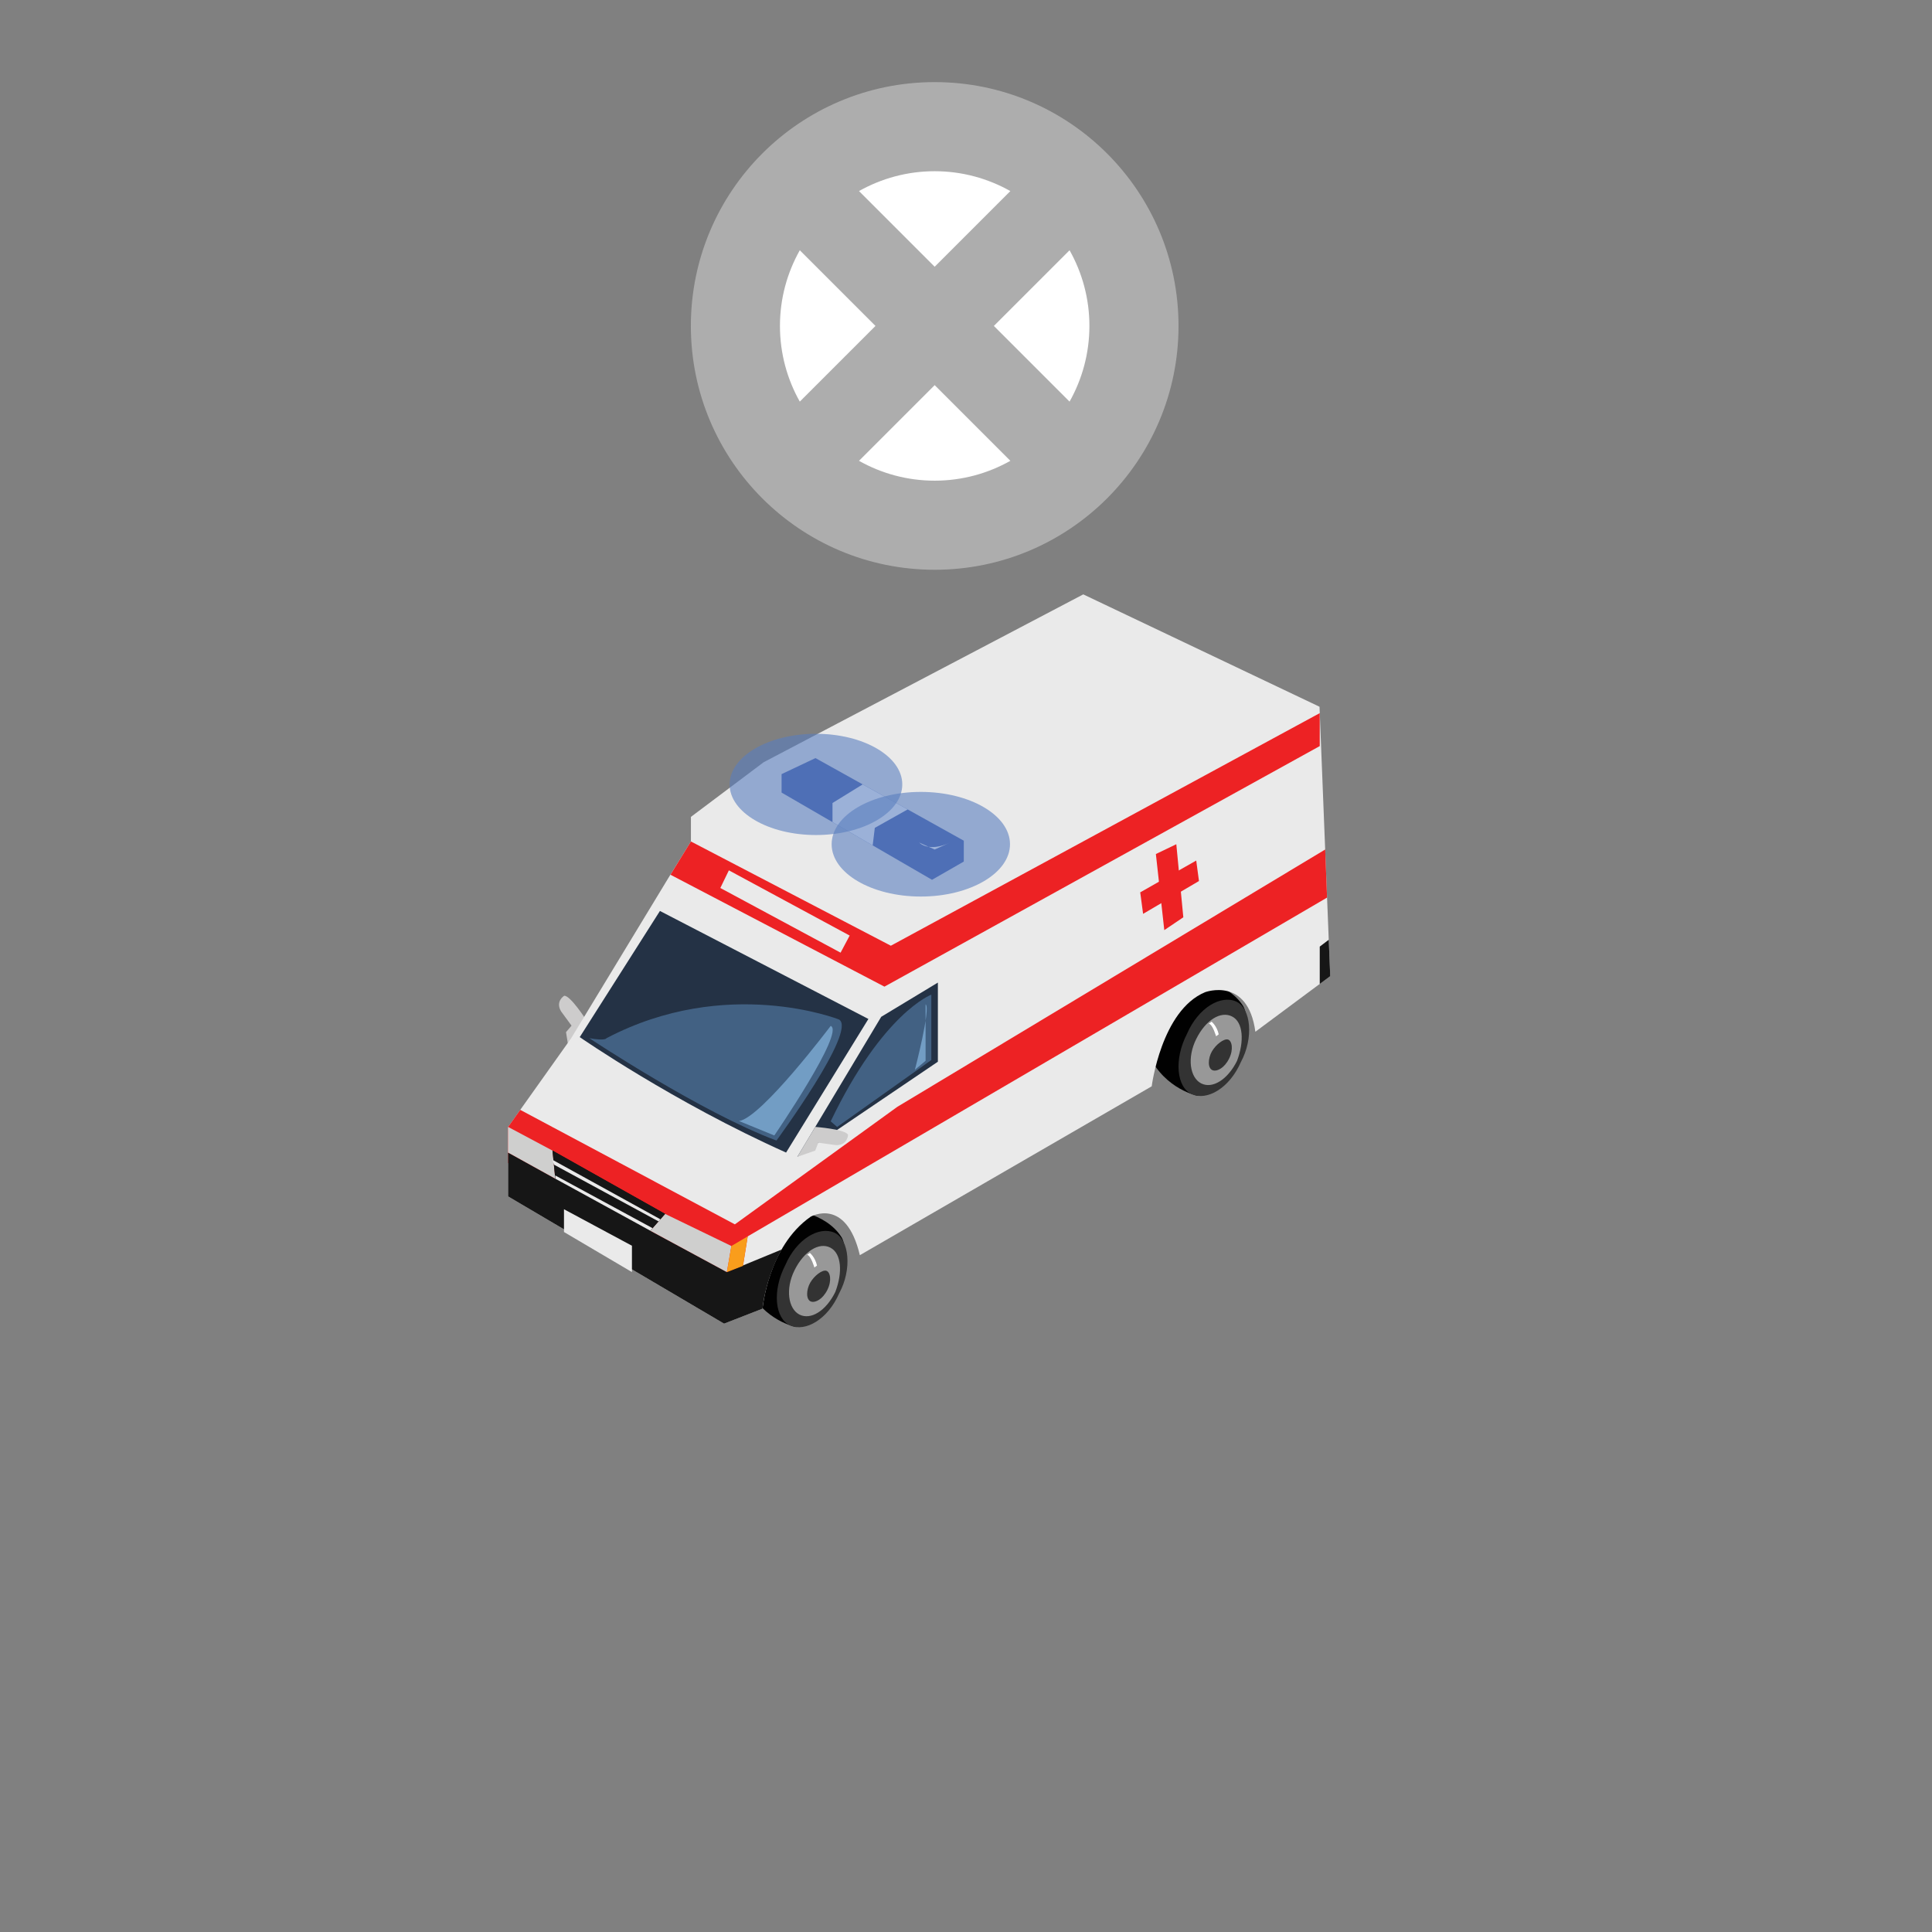 <?xml version="1.0" encoding="utf-8"?>
<!-- Generator: Adobe Illustrator 16.0.0, SVG Export Plug-In . SVG Version: 6.00 Build 0)  -->
<!DOCTYPE svg PUBLIC "-//W3C//DTD SVG 1.1//EN" "http://www.w3.org/Graphics/SVG/1.1/DTD/svg11.dtd">
<svg version="1.1" id="Layer_1" xmlns="http://www.w3.org/2000/svg" xmlns:xlink="http://www.w3.org/1999/xlink" x="0px" y="0px"
	 width="200px" height="200px" viewBox="0 0 200 200" enable-background="new 0 0 200 200" xml:space="preserve">
<rect x="0" y="0" width="200" height="200" fill="#808080" stroke="none"/>
<g id="Tire_2_1_">
	<path fill="#010101" d="M82.411,137.373c0,0-3.344-0.63-5.027-4.146c0,0-0.775-6.047,4.159-8.047c0,0,3.891,0.223,5.585,2.913
		C88.884,131.348,82.411,137.373,82.411,137.373z"/>
	<path fill="#333333" d="M86.882,133.861c-1.186,2.744-3.517,4.045-5.086,3.349c-1.568-0.703-1.889-3.571-0.499-6.25
		c1.182-2.737,3.516-4.048,5.083-3.353C87.95,128.314,88.199,131.441,86.882,133.861z"/>
	<path fill="#989898" d="M85.96,129.159c-1.158-0.61-2.737,0.37-3.711,2.337c-0.972,1.958-0.643,3.999,0.512,4.589
		c1.159,0.591,2.74-0.369,3.711-2.34C87.24,131.736,87.118,129.754,85.96,129.159z M85.651,133.525
		c-0.488,0.981-1.24,1.336-1.65,1.227c-0.614-0.167-0.535-1.266-0.122-1.977c0.417-0.721,1.238-1.34,1.652-1.229
		C85.939,131.654,86.138,132.549,85.651,133.525z"/>
	<path fill="#FFFFFF" d="M83.836,129.699c0,0,0.543,0.43,0.74,1.313l-0.273,0.198c0,0-0.334-1.194-0.744-1.31L83.836,129.699z"/>
	
		<animateTransform  type="translate" fill="remove" attributeName="transform" dur="1" calcMode="linear" restart="always" values="0,0;0.1,0.1;0,0" begin="0s" additive="replace" repeatCount="indefinite" accumulate="none" attributeType="XML">
		</animateTransform>
</g>
<g id="Tire_2_3_">
	<path fill="#010101" d="M123.994,113.436c0,0-3.342-0.629-5.037-4.15c0,0-0.779-6.042,4.154-8.038c0,0,3.9,0.226,5.587,2.911
		C130.467,107.409,123.994,113.436,123.994,113.436z"/>
	<path fill="#333333" d="M128.465,109.924c-1.188,2.743-3.517,4.051-5.084,3.346c-1.57-0.692-1.889-3.567-0.502-6.252
		c1.182-2.73,3.516-4.043,5.082-3.345C129.534,104.372,129.777,107.498,128.465,109.924z"/>
	<path fill="#989898" d="M127.542,105.225c-1.166-0.596-2.74,0.367-3.709,2.332c-0.972,1.959-0.649,4,0.513,4.596
		c1.157,0.59,2.739-0.377,3.711-2.332C128.823,107.796,128.703,105.811,127.542,105.225z M127.234,109.589
		c-0.486,0.981-1.239,1.333-1.648,1.222c-0.611-0.166-0.54-1.262-0.125-1.979c0.421-0.719,1.245-1.333,1.654-1.223
		C127.521,107.721,127.723,108.615,127.234,109.589z"/>
	<path fill="#FFFFFF" d="M125.421,105.764c0,0,0.544,0.422,0.74,1.307l-0.274,0.205c0,0-0.332-1.193-0.746-1.308L125.421,105.764z"
		/>
	
		<animateTransform  type="translate" fill="remove" attributeName="transform" dur="1" calcMode="linear" restart="always" values="0,0;0.1,0.1;0,0" begin="0s" additive="replace" repeatCount="indefinite" accumulate="none" attributeType="XML">
		</animateTransform>
</g>
<path fill="#CDCCCC" d="M60.748,105.686c0,0-1.702-2.668-2.345-2.603c0,0-0.945,0.573-0.319,1.616l1.082,1.477l-0.572,0.67
	l0.311,1.938L60.748,105.686z"/>
<path fill="#EAEAEA" d="M71.524,84.564v2.545L69.2,90.873l-10.072,16.602l-6.529,9.186v7.191l22.356,13.172l3.984-1.551
	c0,0,0.552-6.416,4.98-9.52c0,0,3.652-2.102,5.092,3.984l30.213-17.482c0,0,0.996-7.859,5.528-9.744c0,0,4.427-1.658,5.203,4.096
	l7.745-5.754l-1.104-27.891L112.139,61.53L79.051,78.907L71.524,84.564z"/>
<path fill="#243245" d="M68.316,94.302l-8.301,13.06c0,0,9.74,6.756,21.36,11.951l8.521-13.83L68.316,94.302z"/>
<polygon fill="#243245" points="91.224,105.259 82.537,119.76 97.089,109.908 97.089,101.716 "/>
<polygon fill="#ED2224" points="92.22,97.901 136.62,73.823 136.62,77.234 91.556,102.137 69.405,90.552 71.524,87.109 "/>
<polygon fill="#ED2224" points="53.856,114.893 76.074,126.744 92.884,114.584 137.184,87.94 137.377,92.918 77.402,127.989 
	76.863,131.354 74.167,132.593 52.599,120.396 52.599,116.657 "/>
<path fill="#EAEAEA" stroke="#010101" stroke-miterlimit="10" d="M52.599,118.072"/>
<path fill="#161616" d="M80.909,129.352l-5.664,2.334l-0.299-0.166l-7.621-4.111l1.53-1.741l-11.663-6.56l0.289,2.906l-4.882-2.701
	v4.539l22.356,13.172l3.984-1.551C78.94,135.473,79.147,132.593,80.909,129.352z"/>
<path fill="#EAEAEA" d="M80.138,131.042"/>
<polygon fill="#CFCFCE" points="75.245,131.686 75.713,128.986 68.854,125.664 67.322,127.404 "/>
<polygon fill="#CFCFCE" points="52.599,116.657 57.192,119.107 57.481,122.014 52.599,119.313 "/>
<polygon fill="#F99D1C" points="77.402,127.989 75.713,128.986 75.245,131.686 76.913,131.042 "/>
<path fill="#ED2224" d="M57.481,122.014"/>
<polygon fill="#161616" points="57.192,119.107 68.854,125.664 67.322,127.404 57.481,122.014 "/>
<polygon fill="#EAEAEA" points="57.192,120.064 68.366,126.221 68.171,126.438 57.338,120.559 "/>
<polygon fill="#EAEAEA" points="57.481,121.682 67.555,127.141 67.322,127.404 57.481,122.014 "/>
<polygon fill="#EAEAEA" points="58.383,125.18 58.383,127.538 65.418,131.686 65.418,128.958 "/>
<polygon fill="#3E5AA9" points="80.909,82.047 80.909,80.137 84.417,78.477 99.771,87.028 99.771,89.188 96.482,91.076 "/>
<polygon fill="#FFFFFF" points="93.962,83.791 90.56,85.699 90.34,87.517 86.18,85.102 86.18,83.126 89.303,81.2 "/>
<path fill="#FFFFFF" d="M98.361,87.221l-1.604,0.72l-1.604-0.72C95.153,87.221,96.093,88.273,98.361,87.221z"/>
<path fill="#CDCCCC" d="M84.394,116.657c0,0,3.155,0.233,3.399,0.829c0,0-0.056,1.104-1.272,1.054l-1.812-0.25l-0.318,0.819
	l-1.856,0.647L84.394,116.657z"/>
<polygon fill="#EAEAEA" points="75.453,90.098 87.958,96.849 87.017,98.62 74.568,91.924 "/>
<polygon fill="#ED2224" points="118.035,92.376 123.833,89.084 124.117,91.204 118.333,94.601 "/>
<polygon fill="#ED2224" points="120.527,96.286 119.656,88.408 121.771,87.394 122.497,94.958 "/>
<path fill="#426183" d="M86.852,105.537c0,0-11.625-4.596-24.072,1.938c0,0-0.066,0.301-1.769,0c0,0,11.565,7.69,19.368,10.594
	C80.376,118.072,88.789,106.643,86.852,105.537z"/>
<path fill="#426183" d="M96.411,102.965c0,0-5.023,1.866-10.418,13.116l0.665,0.58l9.753-6.929V102.965z"/>
<path fill="#729DC4" d="M85.993,106.201c0,0-7.165,9.516-9.489,9.848l3.652,1.494C80.156,117.543,87.516,106.811,85.993,106.201z"/>
<path fill="#729DC4" d="M95.816,103.968v5.845l-1.107,0.931C94.709,110.74,96.387,104.307,95.816,103.968z"/>
<polygon fill="#161616" points="137.553,97.282 136.62,97.992 136.62,101.859 137.704,101.053 "/>
<ellipse id="light2" opacity="0.6" fill="#597DBE" enable-background="new    " cx="84.467" cy="81.202" rx="8.937" ry="5.24">
<animate  fill="remove" id="light1" to="0" from="0.2" attributeName="opacity" dur="1" calcMode="linear" restart="always" begin="0.1s;light2.end" additive="replace" repeatCount="indefinite" accumulate="none">
	</animate>
</ellipse>
<ellipse id="light1" opacity="0.6" fill="#597DBE" enable-background="new    " cx="95.323" cy="87.394" rx="9.231" ry="5.416">
<animate  fill="remove" id="light2" to="0" from="0.2" attributeName="opacity" dur="1" calcMode="linear" restart="always" begin="0.2s;light1.end" additive="replace" repeatCount="indefinite" accumulate="none">
	</animate>
</ellipse>
<g>
	<ellipse fill="#FFFFFF" cx="96.411" cy="33.741" rx="18.667" ry="18.25"/>
	<path fill="#ADADAD" d="M96.759,8.5c-13.94,0-25.241,11.301-25.241,25.241c0,13.94,11.301,25.241,25.241,25.241
		c13.94,0,25.241-11.3,25.241-25.241C122,19.8,110.699,8.5,96.759,8.5z M104.592,19.779l-7.834,7.834l-7.834-7.834
		c2.317-1.303,4.986-2.055,7.834-2.055C99.605,17.724,102.273,18.476,104.592,19.779z M82.795,25.906l7.834,7.834l-7.835,7.835
		c-1.303-2.317-2.054-4.986-2.054-7.834C80.74,30.894,81.491,28.224,82.795,25.906z M96.757,49.759
		c-2.848,0-5.517-0.751-7.834-2.055l7.835-7.835l7.835,7.835C102.275,49.007,99.605,49.759,96.757,49.759z M110.721,41.576
		l-7.836-7.835l7.836-7.835c1.303,2.317,2.055,4.987,2.055,7.835C112.773,36.59,112.023,39.259,110.721,41.576z"/>
</g>
</svg>
